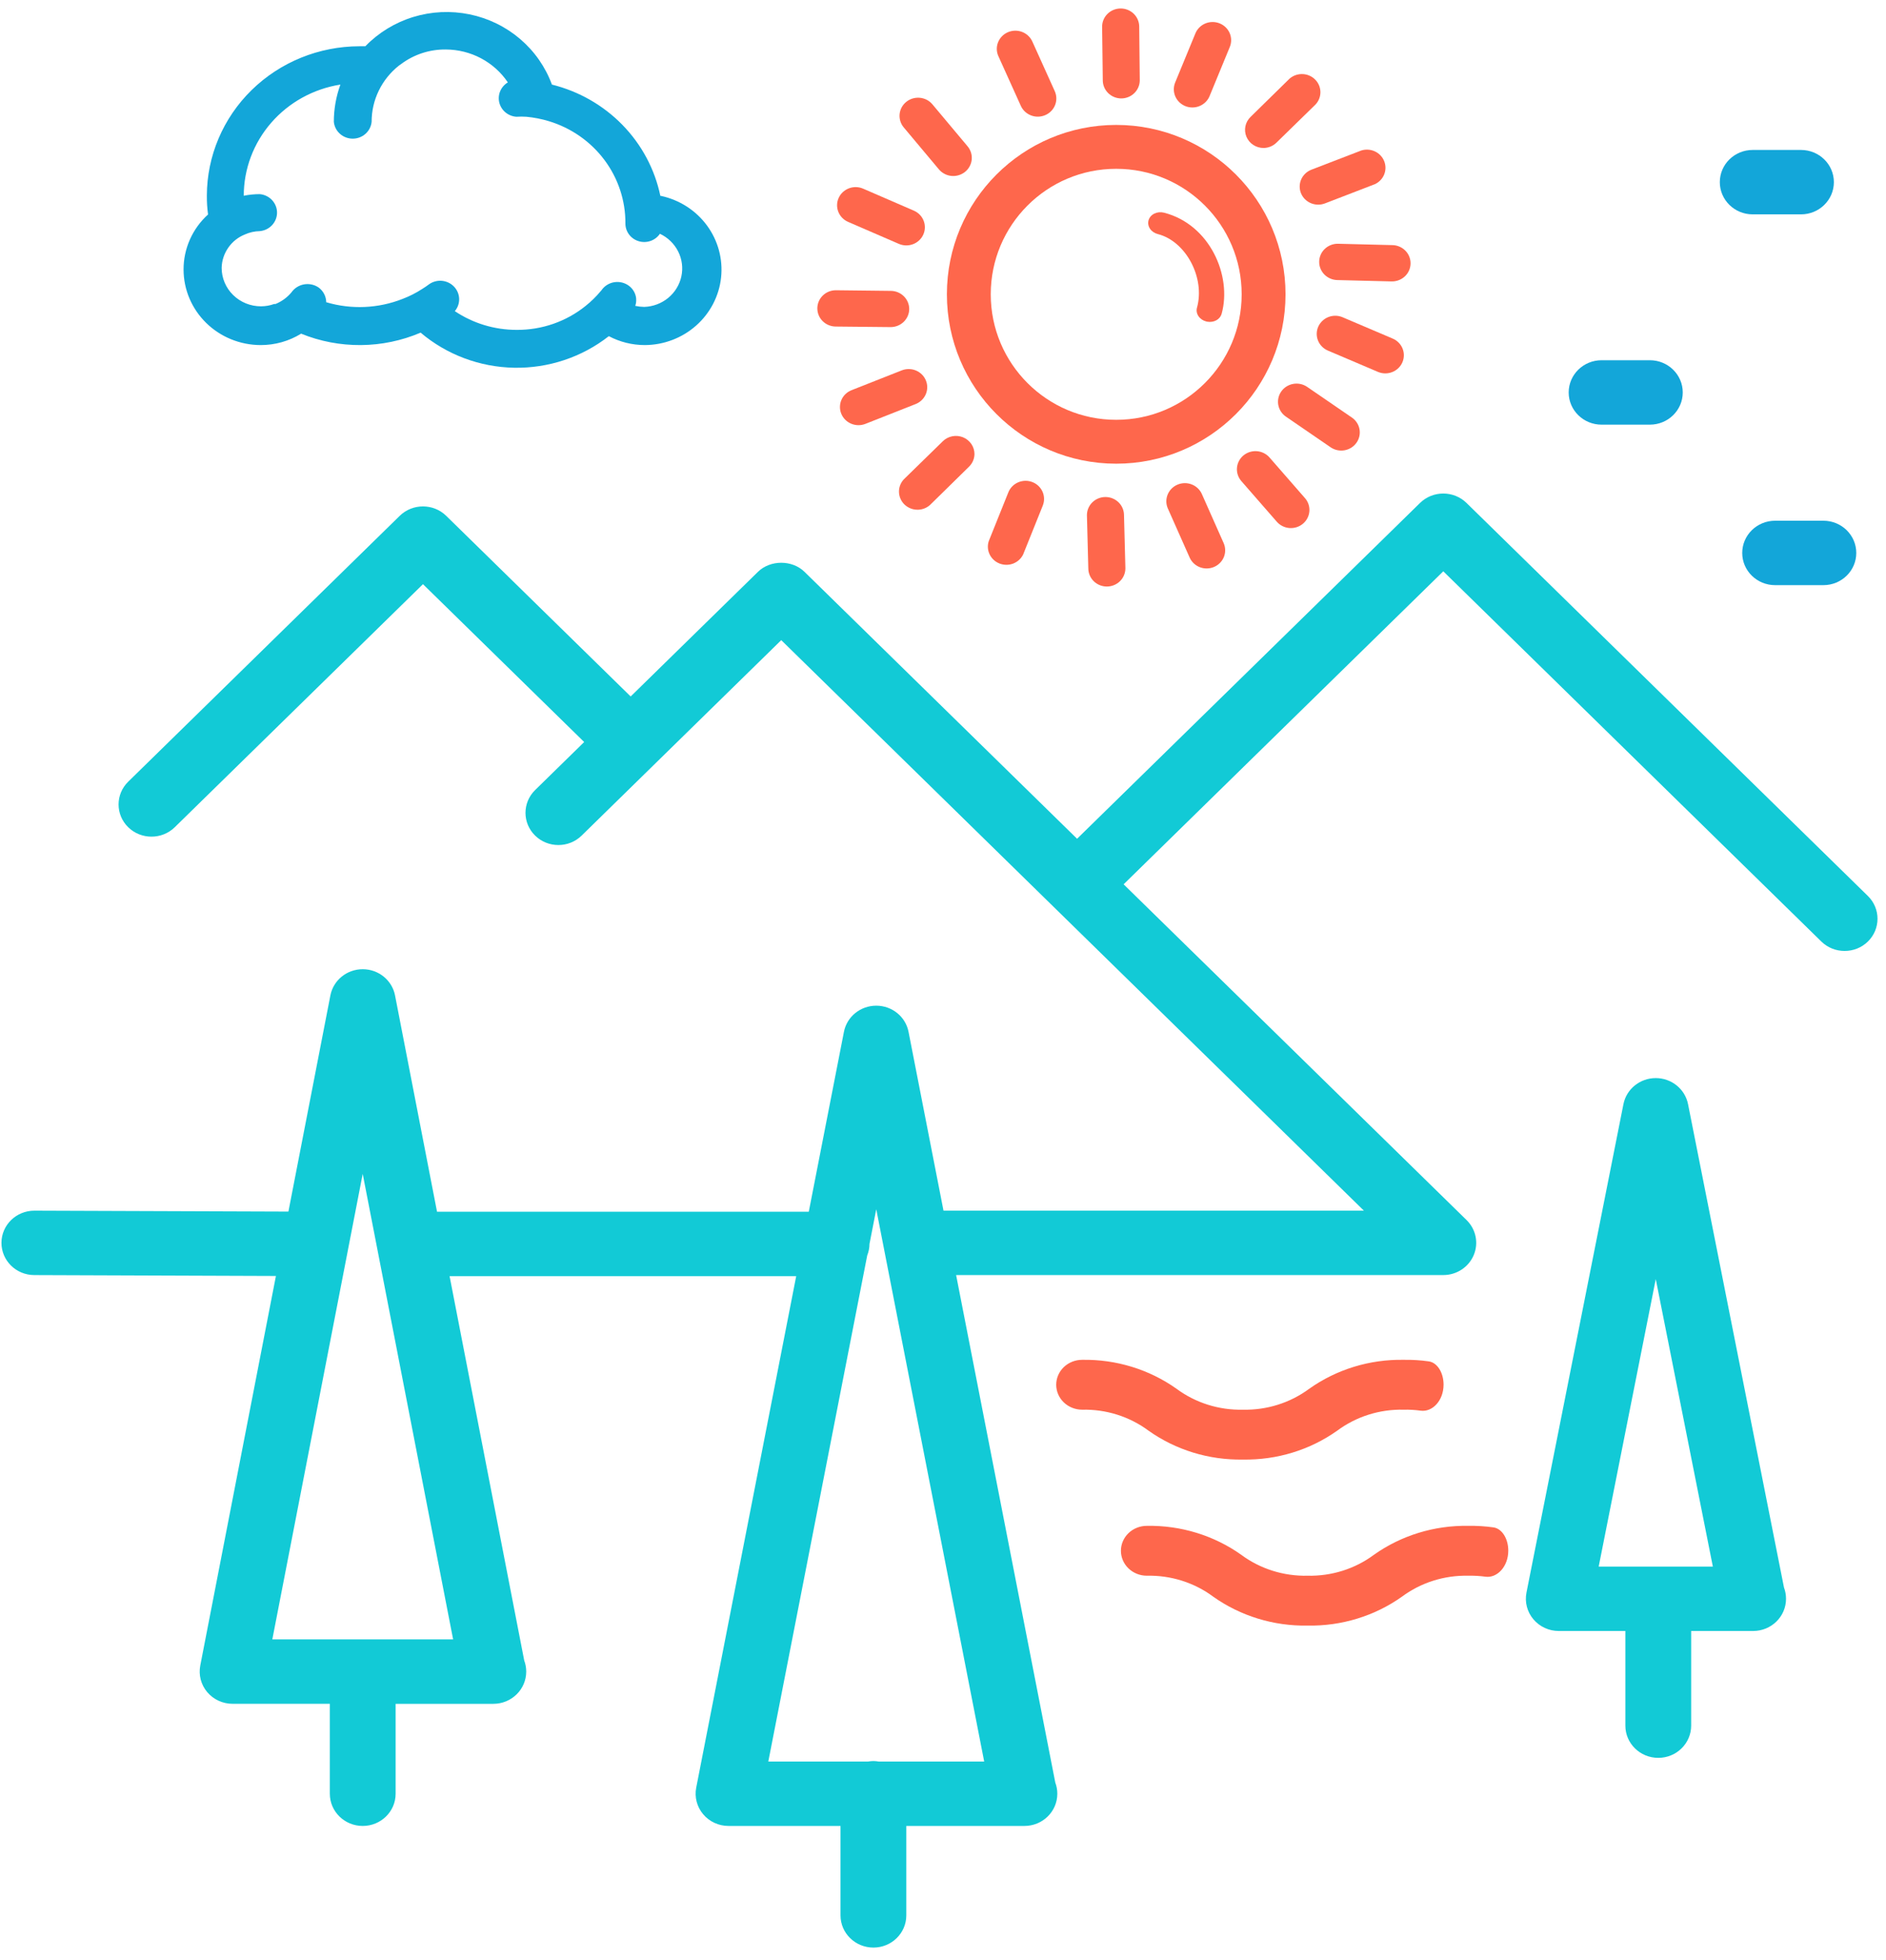 <svg width="129" height="134" viewBox="0 0 129 134" fill="none" xmlns="http://www.w3.org/2000/svg">
<path d="M127.76 61.257L100.309 34.388C99.43 33.528 98.006 33.528 97.127 34.388L73.671 57.346L55.026 39.095C54.183 38.27 52.687 38.27 51.844 39.095L43.137 47.618L30.521 35.269C29.642 34.409 28.218 34.409 27.339 35.269L8.77 53.444C7.891 54.303 7.891 55.699 8.77 56.558C9.209 56.988 9.785 57.202 10.361 57.202C10.937 57.202 11.513 56.988 11.953 56.558L28.931 39.94L39.957 50.732L36.602 54.016C35.723 54.877 35.723 56.271 36.602 57.13C37.481 57.99 38.904 57.99 39.783 57.13L53.436 43.767L93.289 82.773H64.534L62.143 70.546C61.941 69.508 61.014 68.758 59.934 68.758C58.854 68.758 57.927 69.508 57.724 70.546L55.32 82.844H29.892L27.02 68.056C26.817 67.017 25.89 66.265 24.809 66.265C23.727 66.265 22.8 67.017 22.598 68.056L19.727 82.836L2.357 82.773C2.356 82.773 2.353 82.773 2.35 82.773C1.111 82.773 0.104 83.754 0.1 84.966C0.095 86.183 1.099 87.173 2.342 87.177L18.873 87.238L13.698 113.876C13.574 114.52 13.748 115.187 14.175 115.691C14.603 116.197 15.237 116.489 15.908 116.489H22.56V122.638C22.56 123.854 23.567 124.84 24.81 124.84C26.054 124.84 27.06 123.854 27.06 122.638V116.491H33.713C33.723 116.491 33.734 116.489 33.743 116.491C34.986 116.491 35.993 115.504 35.993 114.288C35.993 114.021 35.945 113.767 35.856 113.529L30.75 87.248H54.46L47.62 122.224C47.495 122.868 47.669 123.536 48.096 124.041C48.523 124.548 49.16 124.84 49.83 124.84H57.49V130.954C57.49 132.169 58.497 133.156 59.74 133.156C60.984 133.156 61.99 132.169 61.99 130.954V124.84H70.039C70.05 124.842 70.062 124.842 70.069 124.84C71.313 124.84 72.319 123.854 72.319 122.638C72.319 122.369 72.271 122.115 72.181 121.876L65.397 87.176H98.72C99.629 87.176 100.45 86.64 100.799 85.817C101.149 84.993 100.955 84.046 100.312 83.416L76.854 60.46L98.719 39.06L124.578 64.373C125.018 64.803 125.594 65.017 126.17 65.017C126.746 65.017 127.322 64.803 127.761 64.373C128.639 63.512 128.639 62.117 127.76 61.257ZM18.626 112.086L23.774 85.588C23.792 85.516 23.805 85.442 23.816 85.367L24.809 80.257L30.993 112.086H18.626ZM60.103 120.437C59.985 120.418 59.865 120.402 59.74 120.402C59.616 120.402 59.496 120.418 59.377 120.437H52.551L59.317 85.833C59.413 85.588 59.472 85.325 59.472 85.047V85.046L59.935 82.678L67.318 120.439H60.103V120.437Z" fill="#12CAD6"/>
<path d="M86.409 10.118C86.744 10.118 87.066 9.989 87.303 9.758L89.897 7.226C90.025 7.113 90.127 6.976 90.199 6.824C90.271 6.671 90.31 6.506 90.315 6.337C90.319 6.169 90.289 6.002 90.225 5.846C90.162 5.69 90.067 5.548 89.945 5.429C89.824 5.309 89.68 5.216 89.52 5.153C89.361 5.09 89.19 5.06 89.018 5.064C88.846 5.068 88.677 5.106 88.521 5.175C88.365 5.245 88.224 5.345 88.109 5.47L85.534 7.996C85.356 8.169 85.234 8.39 85.184 8.631C85.135 8.872 85.159 9.123 85.255 9.35C85.351 9.577 85.513 9.772 85.722 9.909C85.931 10.045 86.177 10.118 86.428 10.118H86.409Z" fill="#FE674C"/>
<path d="M76.691 6.73C77.027 6.73 77.349 6.6 77.587 6.367C77.825 6.134 77.959 5.818 77.959 5.489L77.921 1.821C77.921 1.492 77.787 1.176 77.549 0.944C77.311 0.711 76.989 0.58 76.652 0.58V0.58C76.316 0.58 75.993 0.711 75.756 0.944C75.518 1.176 75.384 1.492 75.384 1.821L75.429 5.489C75.429 5.817 75.561 6.132 75.798 6.365C76.034 6.597 76.355 6.729 76.691 6.73Z" fill="#FE674C"/>
<path d="M90.23 17.906C90.229 18.23 90.359 18.541 90.59 18.773C90.821 19.005 91.135 19.14 91.466 19.148L95.182 19.241H95.213C95.55 19.241 95.872 19.11 96.11 18.877C96.348 18.644 96.481 18.329 96.481 17.999C96.481 17.67 96.348 17.355 96.11 17.122C95.872 16.889 95.55 16.758 95.213 16.758L91.498 16.665C91.161 16.665 90.839 16.796 90.601 17.029C90.363 17.261 90.23 17.577 90.23 17.906Z" fill="#FE674C"/>
<path d="M81.085 7.259C81.397 7.381 81.746 7.378 82.055 7.248C82.364 7.119 82.609 6.875 82.734 6.57L84.116 3.213C84.179 3.061 84.21 2.9 84.209 2.737C84.207 2.574 84.173 2.412 84.108 2.262C84.043 2.112 83.948 1.976 83.829 1.862C83.711 1.747 83.57 1.657 83.416 1.596C83.261 1.535 83.096 1.504 82.929 1.505C82.763 1.507 82.598 1.54 82.445 1.604C82.291 1.668 82.152 1.76 82.035 1.877C81.918 1.993 81.826 2.131 81.764 2.282L80.381 5.639C80.319 5.791 80.287 5.953 80.288 6.116C80.29 6.28 80.324 6.442 80.389 6.592C80.455 6.743 80.55 6.879 80.669 6.994C80.789 7.108 80.93 7.198 81.085 7.259Z" fill="#FE674C"/>
<path d="M88.983 13.206C89.106 13.511 89.348 13.757 89.656 13.889C89.964 14.02 90.313 14.027 90.626 13.907L94.043 12.591C94.333 12.456 94.56 12.217 94.677 11.925C94.794 11.632 94.794 11.306 94.675 11.014C94.557 10.722 94.33 10.484 94.039 10.35C93.749 10.215 93.417 10.193 93.111 10.289L89.694 11.604C89.384 11.726 89.135 11.962 89.002 12.262C88.869 12.562 88.863 12.901 88.983 13.206Z" fill="#FE674C"/>
<path d="M94.266 25.433C94.573 25.558 94.919 25.56 95.228 25.438C95.538 25.316 95.785 25.08 95.918 24.78C96.05 24.481 96.057 24.143 95.936 23.838C95.816 23.534 95.578 23.289 95.274 23.155L91.818 21.684C91.511 21.558 91.165 21.556 90.856 21.678C90.547 21.801 90.299 22.037 90.166 22.336C90.034 22.636 90.027 22.974 90.148 23.278C90.268 23.582 90.506 23.828 90.81 23.962L94.266 25.433Z" fill="#FE674C"/>
<path d="M87.343 35.684C87.564 35.929 87.874 36.079 88.206 36.102C88.538 36.125 88.867 36.019 89.12 35.807C89.373 35.595 89.531 35.294 89.559 34.968C89.587 34.643 89.483 34.32 89.27 34.07L86.822 31.265C86.602 31.02 86.292 30.87 85.96 30.847C85.627 30.824 85.299 30.93 85.046 31.142C84.793 31.355 84.635 31.656 84.607 31.981C84.579 32.306 84.683 32.629 84.896 32.88L87.343 35.684Z" fill="#FE674C"/>
<path d="M91.028 30.592C91.304 30.775 91.642 30.844 91.97 30.785C92.298 30.726 92.588 30.543 92.779 30.275C92.97 30.008 93.046 29.677 92.99 29.356C92.934 29.034 92.75 28.747 92.48 28.557L89.393 26.441C89.117 26.258 88.779 26.188 88.451 26.248C88.123 26.307 87.832 26.49 87.641 26.758C87.451 27.025 87.375 27.355 87.431 27.677C87.487 27.999 87.67 28.286 87.941 28.476L91.028 30.592Z" fill="#FE674C"/>
<path d="M69.823 7.237C69.891 7.386 69.987 7.521 70.108 7.634C70.229 7.746 70.371 7.834 70.526 7.893C70.682 7.952 70.848 7.98 71.014 7.976C71.181 7.972 71.345 7.936 71.497 7.87C71.65 7.804 71.787 7.71 71.902 7.591C72.017 7.473 72.107 7.334 72.167 7.182C72.228 7.03 72.256 6.868 72.252 6.705C72.248 6.542 72.212 6.381 72.144 6.232L70.61 2.837C70.542 2.688 70.445 2.553 70.325 2.441C70.204 2.328 70.062 2.24 69.906 2.181C69.751 2.122 69.585 2.094 69.419 2.098C69.252 2.102 69.088 2.138 68.936 2.204C68.783 2.27 68.646 2.365 68.531 2.483C68.416 2.601 68.326 2.74 68.266 2.892C68.205 3.044 68.177 3.206 68.18 3.369C68.184 3.533 68.221 3.693 68.289 3.842L69.823 7.237Z" fill="#FE674C"/>
<path d="M64.22 11.58C64.326 11.706 64.456 11.81 64.603 11.887C64.75 11.964 64.911 12.012 65.076 12.028C65.242 12.044 65.41 12.028 65.569 11.98C65.729 11.933 65.877 11.855 66.006 11.752C66.135 11.649 66.242 11.521 66.32 11.377C66.399 11.234 66.447 11.076 66.464 10.914C66.48 10.751 66.464 10.587 66.415 10.431C66.367 10.275 66.287 10.13 66.182 10.004L63.776 7.134C63.67 7.008 63.541 6.903 63.394 6.826C63.246 6.75 63.086 6.702 62.92 6.686C62.754 6.67 62.586 6.686 62.427 6.733C62.267 6.781 62.119 6.858 61.99 6.962C61.861 7.065 61.755 7.192 61.676 7.336C61.598 7.48 61.549 7.638 61.532 7.8C61.516 7.962 61.533 8.126 61.581 8.282C61.629 8.438 61.709 8.584 61.814 8.71L64.22 11.58Z" fill="#FE674C"/>
<path d="M66.653 31.027C66.653 31.355 66.521 31.67 66.285 31.903L63.698 34.441C63.583 34.566 63.443 34.667 63.287 34.737C63.131 34.807 62.962 34.846 62.79 34.85C62.618 34.855 62.447 34.825 62.288 34.763C62.128 34.7 61.983 34.607 61.861 34.489C61.74 34.37 61.644 34.228 61.58 34.072C61.516 33.916 61.485 33.749 61.489 33.581C61.492 33.413 61.531 33.247 61.603 33.094C61.674 32.941 61.776 32.804 61.903 32.691L64.484 30.171C64.661 29.996 64.887 29.877 65.133 29.828C65.38 29.78 65.635 29.804 65.868 29.897C66.1 29.991 66.299 30.151 66.439 30.355C66.578 30.559 66.653 30.8 66.653 31.046V31.027Z" fill="#FE674C"/>
<path d="M62.189 21.122C62.189 21.452 62.055 21.767 61.817 22C61.579 22.233 61.257 22.364 60.92 22.364L57.173 22.326C56.837 22.326 56.514 22.196 56.276 21.963C56.038 21.73 55.905 21.414 55.905 21.085V21.085C55.905 20.756 56.038 20.44 56.276 20.207C56.514 19.974 56.837 19.844 57.173 19.844L60.92 19.887C61.256 19.887 61.577 20.017 61.815 20.249C62.053 20.48 62.187 20.794 62.189 21.122Z" fill="#FE674C"/>
<path d="M75.612 33.981C75.943 33.981 76.261 34.108 76.498 34.334C76.735 34.56 76.872 34.868 76.88 35.192L76.975 38.829V38.86C76.975 39.189 76.842 39.505 76.604 39.737C76.366 39.97 76.043 40.101 75.707 40.101C75.371 40.101 75.048 39.97 74.81 39.737C74.573 39.505 74.439 39.189 74.439 38.86L74.344 35.223C74.344 34.894 74.477 34.578 74.715 34.345C74.953 34.112 75.276 33.981 75.612 33.981Z" fill="#FE674C"/>
<path d="M63.33 26.013C63.455 26.318 63.451 26.66 63.319 26.962C63.187 27.265 62.938 27.504 62.626 27.626L59.196 28.979C59.041 29.04 58.876 29.071 58.71 29.07C58.543 29.068 58.378 29.035 58.225 28.971C58.072 28.907 57.932 28.815 57.816 28.699C57.699 28.582 57.607 28.445 57.544 28.294C57.482 28.142 57.45 27.981 57.452 27.817C57.453 27.654 57.487 27.493 57.552 27.343C57.617 27.193 57.712 27.057 57.831 26.942C57.95 26.828 58.09 26.738 58.245 26.677L61.675 25.324C61.83 25.262 61.996 25.231 62.163 25.233C62.33 25.234 62.495 25.267 62.649 25.331C62.803 25.395 62.942 25.489 63.059 25.605C63.176 25.722 63.268 25.861 63.33 26.013Z" fill="#FE674C"/>
<path d="M70.609 32.958C70.922 33.078 71.173 33.315 71.307 33.616C71.441 33.918 71.448 34.259 71.326 34.565L69.981 37.911C69.843 38.194 69.599 38.416 69.3 38.531C69.001 38.646 68.669 38.645 68.37 38.529C68.071 38.414 67.829 38.191 67.691 37.907C67.553 37.623 67.531 37.298 67.629 36.998L68.973 33.653C69.097 33.349 69.339 33.106 69.645 32.976C69.951 32.846 70.298 32.839 70.609 32.958Z" fill="#FE674C"/>
<path d="M83.703 37.147C83.831 37.448 83.833 37.786 83.709 38.089C83.584 38.391 83.343 38.634 83.037 38.763C82.731 38.893 82.385 38.9 82.074 38.782C81.763 38.664 81.513 38.431 81.376 38.133L79.873 34.751C79.745 34.45 79.743 34.112 79.868 33.809C79.992 33.507 80.234 33.264 80.539 33.135C80.845 33.005 81.191 32.998 81.502 33.116C81.813 33.234 82.064 33.467 82.2 33.764L83.703 37.147Z" fill="#FE674C"/>
<path d="M62.505 14.401C62.658 14.467 62.795 14.562 62.91 14.68C63.025 14.798 63.115 14.937 63.175 15.089C63.235 15.241 63.264 15.403 63.26 15.566C63.256 15.73 63.219 15.89 63.152 16.039C63.085 16.189 62.988 16.323 62.867 16.436C62.746 16.548 62.605 16.637 62.449 16.695C62.294 16.754 62.128 16.782 61.961 16.779C61.795 16.774 61.63 16.738 61.478 16.672L58.01 15.171C57.857 15.104 57.72 15.01 57.605 14.892C57.49 14.774 57.4 14.634 57.34 14.482C57.28 14.33 57.251 14.168 57.255 14.005C57.259 13.842 57.295 13.681 57.363 13.532C57.43 13.383 57.527 13.248 57.648 13.136C57.769 13.023 57.911 12.935 58.066 12.876C58.221 12.817 58.387 12.789 58.554 12.793C58.72 12.797 58.885 12.833 59.037 12.899L62.505 14.401Z" fill="#FE674C"/>
<path d="M86.428 20.122C86.428 25.689 81.914 30.203 76.347 30.203C70.779 30.203 66.266 25.689 66.266 20.122C66.266 14.554 70.779 10.041 76.347 10.041C81.914 10.041 86.428 14.554 86.428 20.122Z" stroke="#FE674C" stroke-width="3"/>
<path d="M82.512 21.981C82.534 21.986 82.557 21.991 82.58 21.995C82.795 22.032 83.015 21.998 83.197 21.898C83.378 21.798 83.507 21.64 83.558 21.456C84.281 18.849 82.748 15.338 79.612 14.54C79.501 14.512 79.386 14.503 79.274 14.514C79.161 14.525 79.053 14.555 78.955 14.603C78.758 14.7 78.616 14.864 78.56 15.058C78.505 15.252 78.54 15.46 78.658 15.638C78.776 15.815 78.968 15.946 79.191 16.003C81.114 16.493 82.442 18.987 81.872 21.039C81.818 21.234 81.855 21.442 81.975 21.619C82.095 21.795 82.288 21.926 82.512 21.981Z" fill="#FE674C"/>
<path d="M45.167 13.393C44.788 11.57 43.89 9.889 42.578 8.543C41.266 7.197 39.593 6.24 37.75 5.783C37.309 4.578 36.559 3.505 35.573 2.664C34.587 1.823 33.398 1.244 32.118 0.981C30.838 0.719 29.511 0.781 28.263 1.163C27.015 1.545 25.888 2.234 24.989 3.163H24.581C21.816 3.168 19.166 4.246 17.211 6.159C15.256 8.073 14.155 10.667 14.149 13.373C14.145 13.804 14.172 14.236 14.231 14.663C13.7 15.144 13.277 15.727 12.989 16.376C12.701 17.025 12.553 17.725 12.556 18.433C12.558 19.801 13.115 21.112 14.103 22.079C15.091 23.046 16.43 23.59 17.828 23.593C18.807 23.595 19.767 23.325 20.596 22.813C21.893 23.34 23.286 23.605 24.69 23.593C26.095 23.581 27.482 23.292 28.77 22.743C30.549 24.249 32.81 25.098 35.162 25.142C37.513 25.186 39.806 24.422 41.643 22.983C42.399 23.383 43.245 23.593 44.105 23.593C45.402 23.587 46.652 23.112 47.614 22.26C48.577 21.409 49.184 20.239 49.321 18.976C49.457 17.713 49.113 16.446 48.355 15.415C47.596 14.385 46.476 13.665 45.208 13.393H45.167ZM43.512 20.393C43.493 20.226 43.44 20.065 43.355 19.919C43.271 19.773 43.158 19.645 43.022 19.543C42.748 19.337 42.402 19.246 42.059 19.289C41.716 19.332 41.405 19.506 41.193 19.773C41.161 19.824 41.123 19.871 41.081 19.913C40.775 20.279 40.433 20.614 40.059 20.913C38.731 21.986 37.06 22.566 35.339 22.553C33.829 22.555 32.355 22.108 31.109 21.273C31.31 21.035 31.415 20.734 31.405 20.426C31.395 20.117 31.271 19.823 31.056 19.598C30.841 19.372 30.549 19.232 30.236 19.201C29.922 19.171 29.608 19.253 29.352 19.433C29.209 19.543 29.056 19.643 28.882 19.753C28.462 20.026 28.014 20.255 27.544 20.433C25.878 21.093 24.032 21.174 22.313 20.663C22.31 20.469 22.263 20.279 22.175 20.106C22.086 19.932 21.959 19.781 21.802 19.663C21.658 19.563 21.494 19.491 21.322 19.454C21.149 19.416 20.97 19.412 20.796 19.443C20.622 19.474 20.456 19.538 20.307 19.633C20.159 19.727 20.031 19.85 19.932 19.993C19.642 20.339 19.271 20.61 18.849 20.783H18.757C18.466 20.888 18.158 20.942 17.848 20.943C17.135 20.943 16.452 20.666 15.948 20.173C15.444 19.68 15.161 19.011 15.161 18.313C15.172 17.816 15.332 17.332 15.621 16.923C15.899 16.526 16.289 16.216 16.744 16.033C17.065 15.887 17.413 15.809 17.766 15.803C18.089 15.775 18.39 15.63 18.608 15.395C18.827 15.161 18.949 14.855 18.949 14.538C18.949 14.221 18.827 13.915 18.608 13.681C18.39 13.447 18.089 13.301 17.766 13.273C17.399 13.274 17.033 13.311 16.673 13.383C16.673 11.554 17.339 9.785 18.55 8.393C19.761 7 21.439 6.075 23.283 5.783C22.986 6.598 22.834 7.457 22.834 8.323C22.862 8.639 23.011 8.933 23.25 9.147C23.489 9.362 23.802 9.48 24.126 9.48C24.45 9.48 24.763 9.362 25.002 9.147C25.241 8.933 25.39 8.639 25.419 8.323C25.418 7.587 25.585 6.86 25.909 6.196C26.232 5.531 26.703 4.946 27.288 4.483L27.431 4.383C28.309 3.723 29.389 3.37 30.496 3.383C31.338 3.387 32.165 3.595 32.905 3.987C33.644 4.38 34.273 4.945 34.736 5.633C34.502 5.773 34.319 5.983 34.214 6.231C34.109 6.48 34.087 6.755 34.152 7.016C34.217 7.277 34.365 7.512 34.574 7.685C34.784 7.859 35.044 7.963 35.319 7.983C35.546 7.968 35.775 7.968 36.003 7.983C36.523 8.032 37.036 8.132 37.535 8.283C39.062 8.743 40.396 9.673 41.34 10.934C42.284 12.195 42.788 13.72 42.777 15.283C42.776 15.554 42.864 15.818 43.029 16.036C43.194 16.254 43.426 16.414 43.691 16.492C43.956 16.571 44.239 16.564 44.5 16.472C44.76 16.38 44.984 16.209 45.137 15.983C45.679 16.238 46.118 16.663 46.385 17.191C46.651 17.719 46.728 18.319 46.605 18.895C46.481 19.471 46.163 19.99 45.703 20.369C45.242 20.747 44.665 20.963 44.064 20.983C43.858 20.98 43.652 20.956 43.451 20.913C43.505 20.756 43.526 20.589 43.512 20.423V20.393Z" fill="#13A6D9"/>
<path d="M115.46 75.491C115.253 74.456 114.328 73.709 113.251 73.709C112.174 73.709 111.248 74.456 111.041 75.491L104.408 108.889C104.281 109.533 104.453 110.203 104.881 110.709C105.308 111.216 105.944 111.511 106.616 111.511H111.173V117.982C111.173 119.198 112.181 120.185 113.423 120.185C114.665 120.185 115.673 119.198 115.673 117.982V111.511H119.882C119.893 111.512 119.905 111.512 119.912 111.511C121.156 111.511 122.162 110.524 122.162 109.308C122.162 109.038 122.114 108.781 122.023 108.542L115.46 75.491ZM109.348 107.108L113.252 87.453L117.157 107.108H109.348Z" fill="#12CAD6"/>
<path d="M121.416 35.602C120.174 35.602 119.166 36.588 119.166 37.805C119.166 39.022 120.174 40.007 121.416 40.007H124.717C125.959 40.007 126.967 39.022 126.967 37.805C126.967 36.588 125.959 35.602 124.717 35.602H121.416Z" fill="#13A6D9"/>
<path d="M109.546 29.034H112.847C114.09 29.034 115.098 28.049 115.098 26.832C115.098 25.615 114.09 24.629 112.847 24.629H109.546C108.304 24.629 107.296 25.615 107.296 26.832C107.296 28.049 108.304 29.034 109.546 29.034Z" fill="#13A6D9"/>
<path d="M119.883 14.656H123.185C124.427 14.656 125.435 13.671 125.435 12.454C125.435 11.237 124.427 10.252 123.185 10.252H119.883C118.641 10.252 117.633 11.237 117.633 12.454C117.633 13.671 118.641 14.656 119.883 14.656Z" fill="#13A6D9"/>
<path d="M98.738 94.666C98.738 93.858 98.314 93.16 97.726 93.077C97.159 92.997 96.584 92.961 96.006 92.971C93.687 92.93 91.418 93.625 89.551 94.949C88.253 95.912 86.65 96.418 85.011 96.381C83.372 96.418 81.769 95.912 80.471 94.949C78.604 93.625 76.335 92.93 74.016 92.971C73.546 92.971 73.095 93.151 72.762 93.47C72.43 93.79 72.243 94.224 72.243 94.676C72.243 95.128 72.43 95.562 72.762 95.881C73.095 96.201 73.546 96.381 74.016 96.381C75.655 96.343 77.258 96.849 78.556 97.813C80.423 99.137 82.692 99.832 85.011 99.79C87.331 99.832 89.6 99.137 91.466 97.813C92.764 96.849 94.367 96.343 96.006 96.381C96.4 96.372 96.791 96.395 97.176 96.448C97.973 96.557 98.738 95.761 98.738 94.666Z" fill="#FE674C"/>
<path d="M103.164 106.017C103.164 105.209 102.74 104.511 102.152 104.428C101.586 104.348 101.011 104.312 100.432 104.322C98.113 104.281 95.844 104.976 93.977 106.3C92.68 107.264 91.077 107.769 89.437 107.732C87.798 107.769 86.195 107.264 84.897 106.3C83.031 104.976 80.762 104.281 78.442 104.322C77.972 104.322 77.521 104.502 77.188 104.821C76.856 105.141 76.669 105.575 76.669 106.027C76.669 106.479 76.856 106.913 77.188 107.232C77.521 107.552 77.972 107.732 78.442 107.732C80.082 107.694 81.685 108.2 82.982 109.164C84.849 110.488 87.118 111.183 89.437 111.141C91.757 111.184 94.026 110.488 95.892 109.164C97.19 108.2 98.793 107.694 100.432 107.732C100.826 107.723 101.217 107.746 101.603 107.799C102.399 107.908 103.164 107.112 103.164 106.017Z" fill="#FE674C"/>
</svg>
